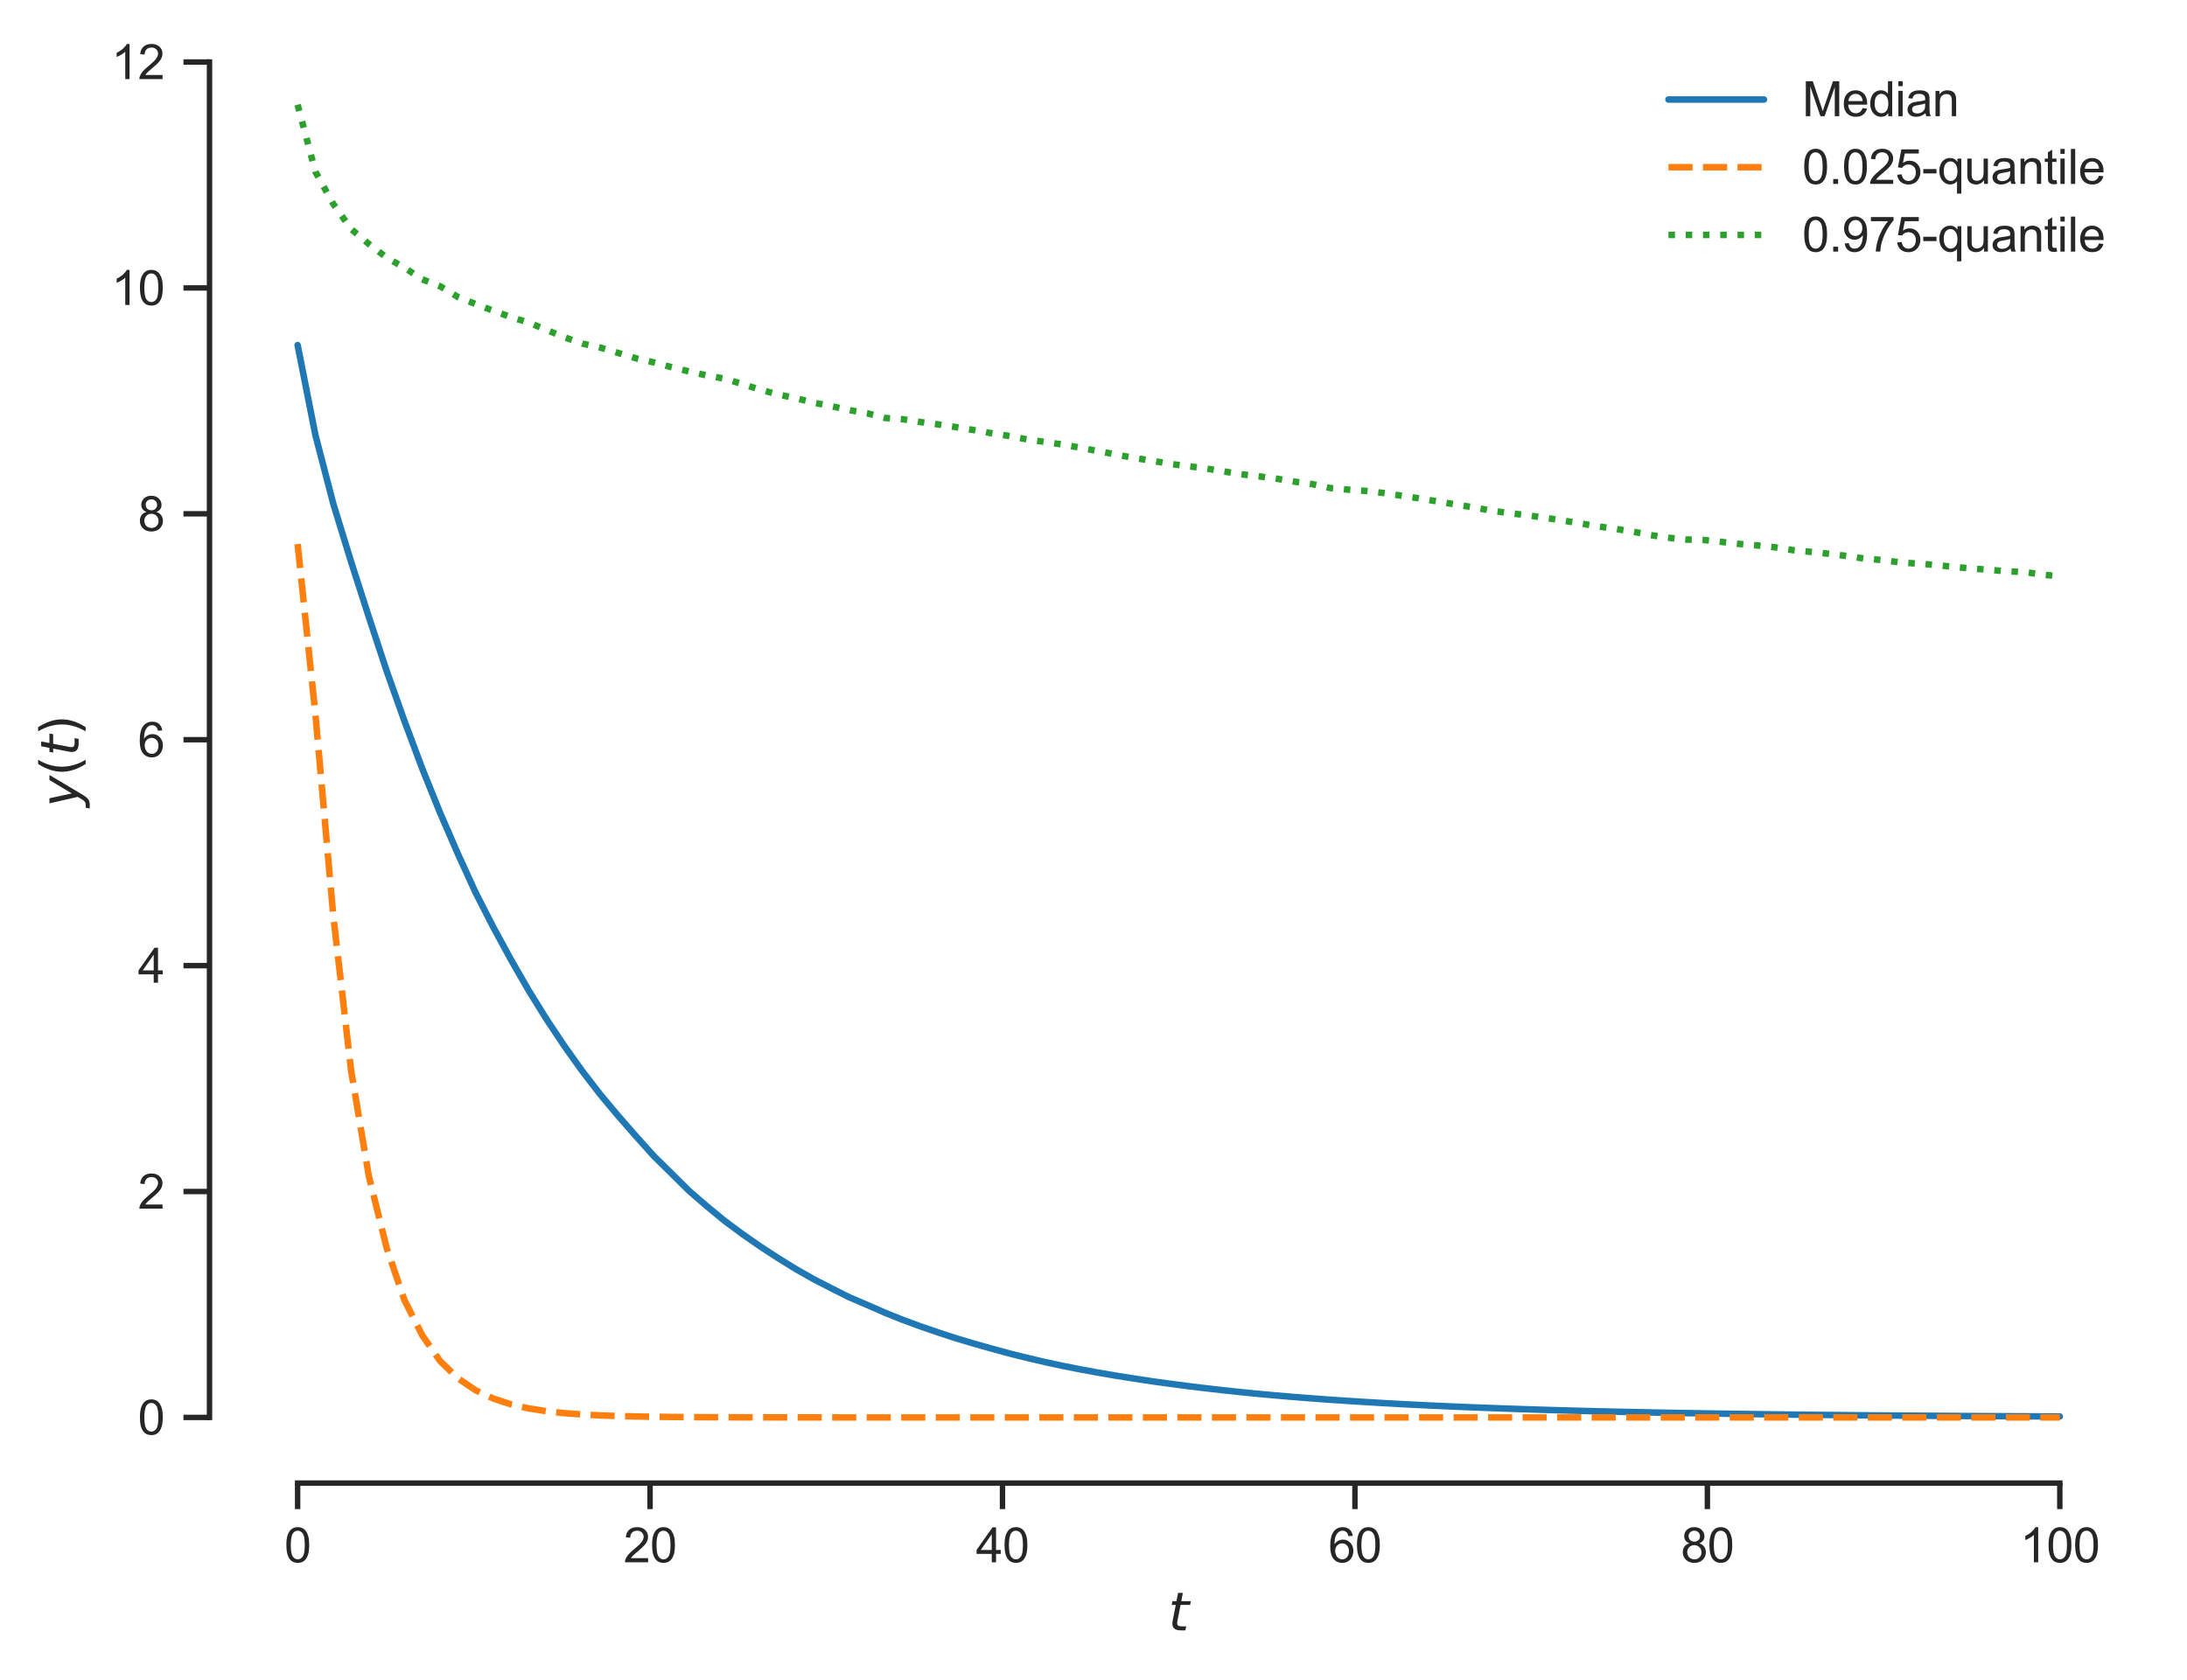 <?xml version="1.0" encoding="utf-8" standalone="no"?>
<!DOCTYPE svg PUBLIC "-//W3C//DTD SVG 1.1//EN"
  "http://www.w3.org/Graphics/SVG/1.1/DTD/svg11.dtd">
<svg xmlns:xlink="http://www.w3.org/1999/xlink" width="402.919pt" height="309.639pt" viewBox="0 0 402.919 309.639" xmlns="http://www.w3.org/2000/svg" version="1.1">
 <defs>
  <style type="text/css">*{stroke-linejoin: round; stroke-linecap: butt}</style>
 </defs>
 <g id="figure_1">
  <g id="patch_1">
   <path d="M 0 309.639 
L 402.919 309.639 
L 402.919 0 
L 0 0 
z
" style="fill: #ffffff"/>
  </g>
  <g id="axes_1">
   <g id="patch_2">
    <path d="M 38.599 273.312 
L 395.719 273.312 
L 395.719 7.2 
L 38.599 7.2 
z
" style="fill: #ffffff"/>
   </g>
   <g id="matplotlib.axis_1">
    <g id="xtick_1">
     <g id="line2d_1">
      <defs>
       <path id="m270dfc5008" d="M 0 0 
L 0 4.8 
" style="stroke: #262626"/>
      </defs>
      <g>
       <use xlink:href="#m270dfc5008" x="54.832" y="273.312" style="fill: #262626; stroke: #262626"/>
      </g>
     </g>
     <g id="text_1">
      <!-- 0 -->
      <g style="fill: #262626" transform="translate(52.385 287.911) scale(0.088 -0.088)">
       <defs>
        <path id="ArialMT-30" d="M 266 2259 
Q 266 3072 433 3567 
Q 600 4063 929 4331 
Q 1259 4600 1759 4600 
Q 2128 4600 2406 4451 
Q 2684 4303 2865 4023 
Q 3047 3744 3150 3342 
Q 3253 2941 3253 2259 
Q 3253 1453 3087 958 
Q 2922 463 2592 192 
Q 2263 -78 1759 -78 
Q 1097 -78 719 397 
Q 266 969 266 2259 
z
M 844 2259 
Q 844 1131 1108 757 
Q 1372 384 1759 384 
Q 2147 384 2411 759 
Q 2675 1134 2675 2259 
Q 2675 3391 2411 3762 
Q 2147 4134 1753 4134 
Q 1366 4134 1134 3806 
Q 844 3388 844 2259 
z
" transform="scale(0.016)"/>
       </defs>
       <use xlink:href="#ArialMT-30"/>
      </g>
     </g>
    </g>
    <g id="xtick_2">
     <g id="line2d_2">
      <g>
       <use xlink:href="#m270dfc5008" x="119.763" y="273.312" style="fill: #262626; stroke: #262626"/>
      </g>
     </g>
     <g id="text_2">
      <!-- 20 -->
      <g style="fill: #262626" transform="translate(114.869 287.911) scale(0.088 -0.088)">
       <defs>
        <path id="ArialMT-32" d="M 3222 541 
L 3222 0 
L 194 0 
Q 188 203 259 391 
Q 375 700 629 1000 
Q 884 1300 1366 1694 
Q 2113 2306 2375 2664 
Q 2638 3022 2638 3341 
Q 2638 3675 2398 3904 
Q 2159 4134 1775 4134 
Q 1369 4134 1125 3890 
Q 881 3647 878 3216 
L 300 3275 
Q 359 3922 746 4261 
Q 1134 4600 1788 4600 
Q 2447 4600 2831 4234 
Q 3216 3869 3216 3328 
Q 3216 3053 3103 2787 
Q 2991 2522 2730 2228 
Q 2469 1934 1863 1422 
Q 1356 997 1212 845 
Q 1069 694 975 541 
L 3222 541 
z
" transform="scale(0.016)"/>
       </defs>
       <use xlink:href="#ArialMT-32"/>
       <use xlink:href="#ArialMT-30" x="55.615"/>
      </g>
     </g>
    </g>
    <g id="xtick_3">
     <g id="line2d_3">
      <g>
       <use xlink:href="#m270dfc5008" x="184.694" y="273.312" style="fill: #262626; stroke: #262626"/>
      </g>
     </g>
     <g id="text_3">
      <!-- 40 -->
      <g style="fill: #262626" transform="translate(179.8 287.911) scale(0.088 -0.088)">
       <defs>
        <path id="ArialMT-34" d="M 2069 0 
L 2069 1097 
L 81 1097 
L 81 1613 
L 2172 4581 
L 2631 4581 
L 2631 1613 
L 3250 1613 
L 3250 1097 
L 2631 1097 
L 2631 0 
L 2069 0 
z
M 2069 1613 
L 2069 3678 
L 634 1613 
L 2069 1613 
z
" transform="scale(0.016)"/>
       </defs>
       <use xlink:href="#ArialMT-34"/>
       <use xlink:href="#ArialMT-30" x="55.615"/>
      </g>
     </g>
    </g>
    <g id="xtick_4">
     <g id="line2d_4">
      <g>
       <use xlink:href="#m270dfc5008" x="249.625" y="273.312" style="fill: #262626; stroke: #262626"/>
      </g>
     </g>
     <g id="text_4">
      <!-- 60 -->
      <g style="fill: #262626" transform="translate(244.731 287.911) scale(0.088 -0.088)">
       <defs>
        <path id="ArialMT-36" d="M 3184 3459 
L 2625 3416 
Q 2550 3747 2413 3897 
Q 2184 4138 1850 4138 
Q 1581 4138 1378 3988 
Q 1113 3794 959 3422 
Q 806 3050 800 2363 
Q 1003 2672 1297 2822 
Q 1591 2972 1913 2972 
Q 2475 2972 2870 2558 
Q 3266 2144 3266 1488 
Q 3266 1056 3080 686 
Q 2894 316 2569 119 
Q 2244 -78 1831 -78 
Q 1128 -78 684 439 
Q 241 956 241 2144 
Q 241 3472 731 4075 
Q 1159 4600 1884 4600 
Q 2425 4600 2770 4297 
Q 3116 3994 3184 3459 
z
M 888 1484 
Q 888 1194 1011 928 
Q 1134 663 1356 523 
Q 1578 384 1822 384 
Q 2178 384 2434 671 
Q 2691 959 2691 1453 
Q 2691 1928 2437 2201 
Q 2184 2475 1800 2475 
Q 1419 2475 1153 2201 
Q 888 1928 888 1484 
z
" transform="scale(0.016)"/>
       </defs>
       <use xlink:href="#ArialMT-36"/>
       <use xlink:href="#ArialMT-30" x="55.615"/>
      </g>
     </g>
    </g>
    <g id="xtick_5">
     <g id="line2d_5">
      <g>
       <use xlink:href="#m270dfc5008" x="314.556" y="273.312" style="fill: #262626; stroke: #262626"/>
      </g>
     </g>
     <g id="text_5">
      <!-- 80 -->
      <g style="fill: #262626" transform="translate(309.662 287.911) scale(0.088 -0.088)">
       <defs>
        <path id="ArialMT-38" d="M 1131 2484 
Q 781 2613 612 2850 
Q 444 3088 444 3419 
Q 444 3919 803 4259 
Q 1163 4600 1759 4600 
Q 2359 4600 2725 4251 
Q 3091 3903 3091 3403 
Q 3091 3084 2923 2848 
Q 2756 2613 2416 2484 
Q 2838 2347 3058 2040 
Q 3278 1734 3278 1309 
Q 3278 722 2862 322 
Q 2447 -78 1769 -78 
Q 1091 -78 675 323 
Q 259 725 259 1325 
Q 259 1772 486 2073 
Q 713 2375 1131 2484 
z
M 1019 3438 
Q 1019 3113 1228 2906 
Q 1438 2700 1772 2700 
Q 2097 2700 2305 2904 
Q 2513 3109 2513 3406 
Q 2513 3716 2298 3927 
Q 2084 4138 1766 4138 
Q 1444 4138 1231 3931 
Q 1019 3725 1019 3438 
z
M 838 1322 
Q 838 1081 952 856 
Q 1066 631 1291 507 
Q 1516 384 1775 384 
Q 2178 384 2440 643 
Q 2703 903 2703 1303 
Q 2703 1709 2433 1975 
Q 2163 2241 1756 2241 
Q 1359 2241 1098 1978 
Q 838 1716 838 1322 
z
" transform="scale(0.016)"/>
       </defs>
       <use xlink:href="#ArialMT-38"/>
       <use xlink:href="#ArialMT-30" x="55.615"/>
      </g>
     </g>
    </g>
    <g id="xtick_6">
     <g id="line2d_6">
      <g>
       <use xlink:href="#m270dfc5008" x="379.487" y="273.312" style="fill: #262626; stroke: #262626"/>
      </g>
     </g>
     <g id="text_6">
      <!-- 100 -->
      <g style="fill: #262626" transform="translate(372.146 287.911) scale(0.088 -0.088)">
       <defs>
        <path id="ArialMT-31" d="M 2384 0 
L 1822 0 
L 1822 3584 
Q 1619 3391 1289 3197 
Q 959 3003 697 2906 
L 697 3450 
Q 1169 3672 1522 3987 
Q 1875 4303 2022 4600 
L 2384 4600 
L 2384 0 
z
" transform="scale(0.016)"/>
       </defs>
       <use xlink:href="#ArialMT-31"/>
       <use xlink:href="#ArialMT-30" x="55.615"/>
       <use xlink:href="#ArialMT-30" x="111.23"/>
      </g>
     </g>
    </g>
    <g id="text_7">
     <!-- $t$ -->
     <g style="fill: #262626" transform="translate(215.239 300.531) scale(0.096 -0.096)">
      <defs>
       <path id="DejaVuSans-Oblique-74" d="M 2706 3500 
L 2619 3053 
L 1472 3053 
L 1100 1153 
Q 1081 1047 1072 975 
Q 1063 903 1063 863 
Q 1063 663 1183 572 
Q 1303 481 1569 481 
L 2150 481 
L 2053 0 
L 1503 0 
Q 991 0 739 200 
Q 488 400 488 806 
Q 488 878 497 964 
Q 506 1050 525 1153 
L 897 3053 
L 409 3053 
L 500 3500 
L 978 3500 
L 1172 4494 
L 1747 4494 
L 1556 3500 
L 2706 3500 
z
" transform="scale(0.016)"/>
      </defs>
      <use xlink:href="#DejaVuSans-Oblique-74" transform="translate(0 0.781)"/>
     </g>
    </g>
   </g>
   <g id="matplotlib.axis_2">
    <g id="ytick_1">
     <g id="line2d_7">
      <defs>
       <path id="m658db7c5eb" d="M 0 0 
L -4.8 0 
" style="stroke: #262626"/>
      </defs>
      <g>
       <use xlink:href="#m658db7c5eb" x="38.599" y="261.216" style="fill: #262626; stroke: #262626"/>
      </g>
     </g>
     <g id="text_8">
      <!-- 0 -->
      <g style="fill: #262626" transform="translate(25.406 264.365) scale(0.088 -0.088)">
       <use xlink:href="#ArialMT-30"/>
      </g>
     </g>
    </g>
    <g id="ytick_2">
     <g id="line2d_8">
      <g>
       <use xlink:href="#m658db7c5eb" x="38.599" y="219.585" style="fill: #262626; stroke: #262626"/>
      </g>
     </g>
     <g id="text_9">
      <!-- 2 -->
      <g style="fill: #262626" transform="translate(25.406 222.734) scale(0.088 -0.088)">
       <use xlink:href="#ArialMT-32"/>
      </g>
     </g>
    </g>
    <g id="ytick_3">
     <g id="line2d_9">
      <g>
       <use xlink:href="#m658db7c5eb" x="38.599" y="177.954" style="fill: #262626; stroke: #262626"/>
      </g>
     </g>
     <g id="text_10">
      <!-- 4 -->
      <g style="fill: #262626" transform="translate(25.406 181.103) scale(0.088 -0.088)">
       <use xlink:href="#ArialMT-34"/>
      </g>
     </g>
    </g>
    <g id="ytick_4">
     <g id="line2d_10">
      <g>
       <use xlink:href="#m658db7c5eb" x="38.599" y="136.323" style="fill: #262626; stroke: #262626"/>
      </g>
     </g>
     <g id="text_11">
      <!-- 6 -->
      <g style="fill: #262626" transform="translate(25.406 139.472) scale(0.088 -0.088)">
       <use xlink:href="#ArialMT-36"/>
      </g>
     </g>
    </g>
    <g id="ytick_5">
     <g id="line2d_11">
      <g>
       <use xlink:href="#m658db7c5eb" x="38.599" y="94.691" style="fill: #262626; stroke: #262626"/>
      </g>
     </g>
     <g id="text_12">
      <!-- 8 -->
      <g style="fill: #262626" transform="translate(25.406 97.841) scale(0.088 -0.088)">
       <use xlink:href="#ArialMT-38"/>
      </g>
     </g>
    </g>
    <g id="ytick_6">
     <g id="line2d_12">
      <g>
       <use xlink:href="#m658db7c5eb" x="38.599" y="53.06" style="fill: #262626; stroke: #262626"/>
      </g>
     </g>
     <g id="text_13">
      <!-- 10 -->
      <g style="fill: #262626" transform="translate(20.512 56.21) scale(0.088 -0.088)">
       <use xlink:href="#ArialMT-31"/>
       <use xlink:href="#ArialMT-30" x="55.615"/>
      </g>
     </g>
    </g>
    <g id="ytick_7">
     <g id="line2d_13">
      <g>
       <use xlink:href="#m658db7c5eb" x="38.599" y="11.429" style="fill: #262626; stroke: #262626"/>
      </g>
     </g>
     <g id="text_14">
      <!-- 12 -->
      <g style="fill: #262626" transform="translate(20.512 14.579) scale(0.088 -0.088)">
       <use xlink:href="#ArialMT-31"/>
       <use xlink:href="#ArialMT-32" x="55.615"/>
      </g>
     </g>
    </g>
    <g id="text_15">
     <!-- $y(t)$ -->
     <g style="fill: #262626" transform="translate(14.496 148.752) rotate(-90) scale(0.096 -0.096)">
      <defs>
       <path id="DejaVuSans-Oblique-79" d="M 1588 -325 
Q 1188 -997 936 -1164 
Q 684 -1331 294 -1331 
L -159 -1331 
L -63 -850 
L 269 -850 
Q 509 -850 678 -719 
Q 847 -588 1056 -206 
L 1234 128 
L 459 3500 
L 1069 3500 
L 1650 819 
L 3256 3500 
L 3859 3500 
L 1588 -325 
z
" transform="scale(0.016)"/>
       <path id="DejaVuSans-28" d="M 1984 4856 
Q 1566 4138 1362 3434 
Q 1159 2731 1159 2009 
Q 1159 1288 1364 580 
Q 1569 -128 1984 -844 
L 1484 -844 
Q 1016 -109 783 600 
Q 550 1309 550 2009 
Q 550 2706 781 3412 
Q 1013 4119 1484 4856 
L 1984 4856 
z
" transform="scale(0.016)"/>
       <path id="DejaVuSans-29" d="M 513 4856 
L 1013 4856 
Q 1481 4119 1714 3412 
Q 1947 2706 1947 2009 
Q 1947 1309 1714 600 
Q 1481 -109 1013 -844 
L 513 -844 
Q 928 -128 1133 580 
Q 1338 1288 1338 2009 
Q 1338 2731 1133 3434 
Q 928 4138 513 4856 
z
" transform="scale(0.016)"/>
      </defs>
      <use xlink:href="#DejaVuSans-Oblique-79" transform="translate(0 0.125)"/>
      <use xlink:href="#DejaVuSans-28" transform="translate(59.18 0.125)"/>
      <use xlink:href="#DejaVuSans-Oblique-74" transform="translate(98.193 0.125)"/>
      <use xlink:href="#DejaVuSans-29" transform="translate(137.402 0.125)"/>
     </g>
    </g>
   </g>
   <g id="line2d_14">
    <path d="M 54.832 63.6 
L 58.111 80.189 
L 61.391 92.789 
L 64.67 103.482 
L 67.949 113.691 
L 71.229 123.629 
L 74.508 132.856 
L 77.787 141.632 
L 81.067 149.761 
L 84.346 157.325 
L 87.625 164.498 
L 90.905 170.913 
L 94.184 176.942 
L 97.463 182.633 
L 100.743 187.913 
L 104.022 192.833 
L 107.301 197.424 
L 110.581 201.685 
L 113.86 205.604 
L 117.139 209.354 
L 120.419 213.009 
L 123.698 216.235 
L 126.977 219.485 
L 130.257 222.32 
L 133.536 225.021 
L 136.815 227.444 
L 140.095 229.734 
L 143.374 231.862 
L 146.653 233.89 
L 149.933 235.751 
L 153.212 237.439 
L 156.491 239.083 
L 159.771 240.482 
L 163.05 241.924 
L 166.329 243.238 
L 169.609 244.443 
L 172.888 245.57 
L 176.168 246.642 
L 179.447 247.614 
L 182.726 248.542 
L 186.006 249.437 
L 189.285 250.25 
L 192.564 251.019 
L 195.844 251.725 
L 199.123 252.372 
L 202.402 252.976 
L 205.682 253.538 
L 208.961 254.051 
L 212.24 254.553 
L 215.52 255.002 
L 218.799 255.432 
L 222.078 255.829 
L 225.358 256.208 
L 228.637 256.555 
L 231.916 256.88 
L 235.196 257.176 
L 238.475 257.454 
L 241.754 257.711 
L 245.034 257.948 
L 248.313 258.168 
L 251.592 258.376 
L 254.872 258.572 
L 258.151 258.753 
L 261.43 258.92 
L 264.71 259.075 
L 267.989 259.219 
L 271.268 259.353 
L 274.548 259.478 
L 277.827 259.596 
L 281.106 259.707 
L 284.386 259.811 
L 287.665 259.907 
L 290.944 259.996 
L 294.224 260.079 
L 297.503 260.156 
L 300.782 260.228 
L 304.062 260.295 
L 307.341 260.357 
L 310.62 260.415 
L 313.9 260.47 
L 317.179 260.52 
L 320.458 260.568 
L 323.738 260.613 
L 327.017 260.655 
L 330.296 260.693 
L 333.576 260.729 
L 336.855 260.762 
L 340.134 260.794 
L 343.414 260.822 
L 346.693 260.849 
L 349.972 260.874 
L 353.252 260.898 
L 356.531 260.919 
L 359.81 260.94 
L 363.09 260.959 
L 366.369 260.977 
L 369.649 260.993 
L 372.928 261.008 
L 376.207 261.022 
L 379.487 261.035 
" clip-path="url(#pfecb74c4db)" style="fill: none; stroke: #1f77b4; stroke-width: 1.2; stroke-linecap: round"/>
   </g>
   <g id="line2d_15">
    <path d="M 54.832 100.264 
L 58.111 131.652 
L 61.391 168.641 
L 64.67 197.192 
L 67.949 216.738 
L 71.229 229.97 
L 74.508 239.594 
L 77.787 246.067 
L 81.067 250.805 
L 84.346 253.993 
L 87.625 256.212 
L 90.905 257.743 
L 94.184 258.82 
L 97.463 259.565 
L 100.743 260.076 
L 104.022 260.43 
L 107.301 260.673 
L 110.581 260.841 
L 113.86 260.957 
L 117.139 261.037 
L 120.419 261.093 
L 123.698 261.131 
L 126.977 261.157 
L 130.257 261.175 
L 133.536 261.188 
L 136.815 261.197 
L 140.095 261.203 
L 143.374 261.207 
L 146.653 261.21 
L 149.933 261.212 
L 153.212 261.213 
L 156.491 261.214 
L 159.771 261.215 
L 163.05 261.215 
L 166.329 261.215 
L 169.609 261.216 
L 172.888 261.216 
L 176.168 261.216 
L 179.447 261.216 
L 182.726 261.216 
L 186.006 261.216 
L 189.285 261.216 
L 192.564 261.216 
L 195.844 261.216 
L 199.123 261.216 
L 202.402 261.216 
L 205.682 261.216 
L 208.961 261.216 
L 212.24 261.216 
L 215.52 261.216 
L 218.799 261.216 
L 222.078 261.216 
L 225.358 261.216 
L 228.637 261.216 
L 231.916 261.216 
L 235.196 261.216 
L 238.475 261.216 
L 241.754 261.216 
L 245.034 261.216 
L 248.313 261.216 
L 251.592 261.216 
L 254.872 261.216 
L 258.151 261.216 
L 261.43 261.216 
L 264.71 261.216 
L 267.989 261.216 
L 271.268 261.216 
L 274.548 261.216 
L 277.827 261.216 
L 281.106 261.216 
L 284.386 261.216 
L 287.665 261.216 
L 290.944 261.216 
L 294.224 261.216 
L 297.503 261.216 
L 300.782 261.216 
L 304.062 261.216 
L 307.341 261.216 
L 310.62 261.216 
L 313.9 261.216 
L 317.179 261.216 
L 320.458 261.216 
L 323.738 261.216 
L 327.017 261.216 
L 330.296 261.216 
L 333.576 261.216 
L 336.855 261.216 
L 340.134 261.216 
L 343.414 261.216 
L 346.693 261.216 
L 349.972 261.216 
L 353.252 261.216 
L 356.531 261.216 
L 359.81 261.216 
L 363.09 261.216 
L 366.369 261.216 
L 369.649 261.216 
L 372.928 261.216 
L 376.207 261.216 
L 379.487 261.216 
" clip-path="url(#pfecb74c4db)" style="fill: none; stroke-dasharray: 4.44,1.92; stroke-dashoffset: 0; stroke: #ff7f0e; stroke-width: 1.2"/>
   </g>
   <g id="line2d_16">
    <path d="M 54.832 19.296 
L 58.111 31.655 
L 61.391 37.565 
L 64.67 42.197 
L 67.949 44.958 
L 71.229 47.475 
L 74.508 49.337 
L 77.787 51.474 
L 81.067 52.747 
L 84.346 54.725 
L 87.625 56.034 
L 90.905 57.278 
L 94.184 58.458 
L 97.463 59.463 
L 100.743 60.822 
L 104.022 62.172 
L 107.301 63.325 
L 110.581 64.053 
L 113.86 65.036 
L 117.139 66.021 
L 120.419 66.772 
L 123.698 67.663 
L 126.977 68.456 
L 130.257 69.211 
L 133.536 69.793 
L 136.815 70.795 
L 140.095 71.821 
L 143.374 72.704 
L 146.653 73.393 
L 149.933 74.212 
L 153.212 74.861 
L 156.491 75.578 
L 159.771 76.17 
L 163.05 77.02 
L 166.329 77.26 
L 169.609 77.782 
L 172.888 78.218 
L 176.168 78.714 
L 179.447 79.264 
L 182.726 79.845 
L 186.006 80.361 
L 189.285 80.985 
L 192.564 81.451 
L 195.844 81.93 
L 199.123 82.526 
L 202.402 83.151 
L 205.682 83.774 
L 208.961 84.398 
L 212.24 84.902 
L 215.52 85.482 
L 218.799 85.898 
L 222.078 86.321 
L 225.358 86.863 
L 228.637 87.398 
L 231.916 87.779 
L 235.196 88.218 
L 238.475 88.759 
L 241.754 89.211 
L 245.034 89.934 
L 248.313 90.228 
L 251.592 90.467 
L 254.872 90.852 
L 258.151 91.34 
L 261.43 91.833 
L 264.71 92.388 
L 267.989 92.942 
L 271.268 93.465 
L 274.548 94.065 
L 277.827 94.539 
L 281.106 94.912 
L 284.386 95.382 
L 287.665 95.872 
L 290.944 96.425 
L 294.224 96.977 
L 297.503 97.45 
L 300.782 97.964 
L 304.062 98.606 
L 307.341 99.09 
L 310.62 99.425 
L 313.9 99.513 
L 317.179 99.866 
L 320.458 100.239 
L 323.738 100.515 
L 327.017 100.864 
L 330.296 101.385 
L 333.576 101.698 
L 336.855 102.043 
L 340.134 102.447 
L 343.414 102.932 
L 346.693 103.201 
L 349.972 103.629 
L 353.252 103.867 
L 356.531 104.102 
L 359.81 104.459 
L 363.09 104.756 
L 366.369 104.999 
L 369.649 105.28 
L 372.928 105.415 
L 376.207 105.878 
L 379.487 106.226 
" clip-path="url(#pfecb74c4db)" style="fill: none; stroke-dasharray: 1.2,1.98; stroke-dashoffset: 0; stroke: #2ca02c; stroke-width: 1.2"/>
   </g>
   <g id="patch_3">
    <path d="M 38.599 261.216 
L 38.599 11.429 
" style="fill: none; stroke: #262626; stroke-linejoin: miter; stroke-linecap: square"/>
   </g>
   <g id="patch_4">
    <path d="M 54.832 273.312 
L 379.487 273.312 
" style="fill: none; stroke: #262626; stroke-linejoin: miter; stroke-linecap: square"/>
   </g>
   <g id="legend_1">
    <g id="line2d_17">
     <path d="M 307.387 18.339 
L 316.187 18.339 
L 324.986 18.339 
" style="fill: none; stroke: #1f77b4; stroke-width: 1.2; stroke-linecap: round"/>
    </g>
    <g id="text_16">
     <!-- Median -->
     <g style="fill: #262626" transform="translate(332.026 21.419) scale(0.088 -0.088)">
      <defs>
       <path id="ArialMT-4d" d="M 475 0 
L 475 4581 
L 1388 4581 
L 2472 1338 
Q 2622 884 2691 659 
Q 2769 909 2934 1394 
L 4031 4581 
L 4847 4581 
L 4847 0 
L 4263 0 
L 4263 3834 
L 2931 0 
L 2384 0 
L 1059 3900 
L 1059 0 
L 475 0 
z
" transform="scale(0.016)"/>
       <path id="ArialMT-65" d="M 2694 1069 
L 3275 997 
Q 3138 488 2766 206 
Q 2394 -75 1816 -75 
Q 1088 -75 661 373 
Q 234 822 234 1631 
Q 234 2469 665 2931 
Q 1097 3394 1784 3394 
Q 2450 3394 2872 2941 
Q 3294 2488 3294 1666 
Q 3294 1616 3291 1516 
L 816 1516 
Q 847 969 1125 678 
Q 1403 388 1819 388 
Q 2128 388 2347 550 
Q 2566 713 2694 1069 
z
M 847 1978 
L 2700 1978 
Q 2663 2397 2488 2606 
Q 2219 2931 1791 2931 
Q 1403 2931 1139 2672 
Q 875 2413 847 1978 
z
" transform="scale(0.016)"/>
       <path id="ArialMT-64" d="M 2575 0 
L 2575 419 
Q 2259 -75 1647 -75 
Q 1250 -75 917 144 
Q 584 363 401 755 
Q 219 1147 219 1656 
Q 219 2153 384 2558 
Q 550 2963 881 3178 
Q 1213 3394 1622 3394 
Q 1922 3394 2156 3267 
Q 2391 3141 2538 2938 
L 2538 4581 
L 3097 4581 
L 3097 0 
L 2575 0 
z
M 797 1656 
Q 797 1019 1065 703 
Q 1334 388 1700 388 
Q 2069 388 2326 689 
Q 2584 991 2584 1609 
Q 2584 2291 2321 2609 
Q 2059 2928 1675 2928 
Q 1300 2928 1048 2622 
Q 797 2316 797 1656 
z
" transform="scale(0.016)"/>
       <path id="ArialMT-69" d="M 425 3934 
L 425 4581 
L 988 4581 
L 988 3934 
L 425 3934 
z
M 425 0 
L 425 3319 
L 988 3319 
L 988 0 
L 425 0 
z
" transform="scale(0.016)"/>
       <path id="ArialMT-61" d="M 2588 409 
Q 2275 144 1986 34 
Q 1697 -75 1366 -75 
Q 819 -75 525 192 
Q 231 459 231 875 
Q 231 1119 342 1320 
Q 453 1522 633 1644 
Q 813 1766 1038 1828 
Q 1203 1872 1538 1913 
Q 2219 1994 2541 2106 
Q 2544 2222 2544 2253 
Q 2544 2597 2384 2738 
Q 2169 2928 1744 2928 
Q 1347 2928 1158 2789 
Q 969 2650 878 2297 
L 328 2372 
Q 403 2725 575 2942 
Q 747 3159 1072 3276 
Q 1397 3394 1825 3394 
Q 2250 3394 2515 3294 
Q 2781 3194 2906 3042 
Q 3031 2891 3081 2659 
Q 3109 2516 3109 2141 
L 3109 1391 
Q 3109 606 3145 398 
Q 3181 191 3288 0 
L 2700 0 
Q 2613 175 2588 409 
z
M 2541 1666 
Q 2234 1541 1622 1453 
Q 1275 1403 1131 1340 
Q 988 1278 909 1158 
Q 831 1038 831 891 
Q 831 666 1001 516 
Q 1172 366 1500 366 
Q 1825 366 2078 508 
Q 2331 650 2450 897 
Q 2541 1088 2541 1459 
L 2541 1666 
z
" transform="scale(0.016)"/>
       <path id="ArialMT-6e" d="M 422 0 
L 422 3319 
L 928 3319 
L 928 2847 
Q 1294 3394 1984 3394 
Q 2284 3394 2536 3286 
Q 2788 3178 2913 3003 
Q 3038 2828 3088 2588 
Q 3119 2431 3119 2041 
L 3119 0 
L 2556 0 
L 2556 2019 
Q 2556 2363 2490 2533 
Q 2425 2703 2258 2804 
Q 2091 2906 1866 2906 
Q 1506 2906 1245 2678 
Q 984 2450 984 1813 
L 984 0 
L 422 0 
z
" transform="scale(0.016)"/>
      </defs>
      <use xlink:href="#ArialMT-4d"/>
      <use xlink:href="#ArialMT-65" x="83.301"/>
      <use xlink:href="#ArialMT-64" x="138.916"/>
      <use xlink:href="#ArialMT-69" x="194.531"/>
      <use xlink:href="#ArialMT-61" x="216.748"/>
      <use xlink:href="#ArialMT-6e" x="272.363"/>
     </g>
    </g>
    <g id="line2d_18">
     <path d="M 307.387 30.813 
L 316.187 30.813 
L 324.986 30.813 
" style="fill: none; stroke-dasharray: 4.44,1.92; stroke-dashoffset: 0; stroke: #ff7f0e; stroke-width: 1.2"/>
    </g>
    <g id="text_17">
     <!-- 0.025-quantile -->
     <g style="fill: #262626" transform="translate(332.026 33.893) scale(0.088 -0.088)">
      <defs>
       <path id="ArialMT-2e" d="M 581 0 
L 581 641 
L 1222 641 
L 1222 0 
L 581 0 
z
" transform="scale(0.016)"/>
       <path id="ArialMT-35" d="M 266 1200 
L 856 1250 
Q 922 819 1161 601 
Q 1400 384 1738 384 
Q 2144 384 2425 690 
Q 2706 997 2706 1503 
Q 2706 1984 2436 2262 
Q 2166 2541 1728 2541 
Q 1456 2541 1237 2417 
Q 1019 2294 894 2097 
L 366 2166 
L 809 4519 
L 3088 4519 
L 3088 3981 
L 1259 3981 
L 1013 2750 
Q 1425 3038 1878 3038 
Q 2478 3038 2890 2622 
Q 3303 2206 3303 1553 
Q 3303 931 2941 478 
Q 2500 -78 1738 -78 
Q 1113 -78 717 272 
Q 322 622 266 1200 
z
" transform="scale(0.016)"/>
       <path id="ArialMT-2d" d="M 203 1375 
L 203 1941 
L 1931 1941 
L 1931 1375 
L 203 1375 
z
" transform="scale(0.016)"/>
       <path id="ArialMT-71" d="M 2538 -1272 
L 2538 353 
Q 2406 169 2170 47 
Q 1934 -75 1669 -75 
Q 1078 -75 651 397 
Q 225 869 225 1691 
Q 225 2191 398 2587 
Q 572 2984 901 3189 
Q 1231 3394 1625 3394 
Q 2241 3394 2594 2875 
L 2594 3319 
L 3100 3319 
L 3100 -1272 
L 2538 -1272 
z
M 803 1669 
Q 803 1028 1072 708 
Q 1341 388 1716 388 
Q 2075 388 2334 692 
Q 2594 997 2594 1619 
Q 2594 2281 2320 2615 
Q 2047 2950 1678 2950 
Q 1313 2950 1058 2639 
Q 803 2328 803 1669 
z
" transform="scale(0.016)"/>
       <path id="ArialMT-75" d="M 2597 0 
L 2597 488 
Q 2209 -75 1544 -75 
Q 1250 -75 995 37 
Q 741 150 617 320 
Q 494 491 444 738 
Q 409 903 409 1263 
L 409 3319 
L 972 3319 
L 972 1478 
Q 972 1038 1006 884 
Q 1059 663 1231 536 
Q 1403 409 1656 409 
Q 1909 409 2131 539 
Q 2353 669 2445 892 
Q 2538 1116 2538 1541 
L 2538 3319 
L 3100 3319 
L 3100 0 
L 2597 0 
z
" transform="scale(0.016)"/>
       <path id="ArialMT-74" d="M 1650 503 
L 1731 6 
Q 1494 -44 1306 -44 
Q 1000 -44 831 53 
Q 663 150 594 308 
Q 525 466 525 972 
L 525 2881 
L 113 2881 
L 113 3319 
L 525 3319 
L 525 4141 
L 1084 4478 
L 1084 3319 
L 1650 3319 
L 1650 2881 
L 1084 2881 
L 1084 941 
Q 1084 700 1114 631 
Q 1144 563 1211 522 
Q 1278 481 1403 481 
Q 1497 481 1650 503 
z
" transform="scale(0.016)"/>
       <path id="ArialMT-6c" d="M 409 0 
L 409 4581 
L 972 4581 
L 972 0 
L 409 0 
z
" transform="scale(0.016)"/>
      </defs>
      <use xlink:href="#ArialMT-30"/>
      <use xlink:href="#ArialMT-2e" x="55.615"/>
      <use xlink:href="#ArialMT-30" x="83.398"/>
      <use xlink:href="#ArialMT-32" x="139.014"/>
      <use xlink:href="#ArialMT-35" x="194.629"/>
      <use xlink:href="#ArialMT-2d" x="250.244"/>
      <use xlink:href="#ArialMT-71" x="283.545"/>
      <use xlink:href="#ArialMT-75" x="339.16"/>
      <use xlink:href="#ArialMT-61" x="394.775"/>
      <use xlink:href="#ArialMT-6e" x="450.391"/>
      <use xlink:href="#ArialMT-74" x="506.006"/>
      <use xlink:href="#ArialMT-69" x="533.789"/>
      <use xlink:href="#ArialMT-6c" x="556.006"/>
      <use xlink:href="#ArialMT-65" x="578.223"/>
     </g>
    </g>
    <g id="line2d_19">
     <path d="M 307.387 43.287 
L 316.187 43.287 
L 324.986 43.287 
" style="fill: none; stroke-dasharray: 1.2,1.98; stroke-dashoffset: 0; stroke: #2ca02c; stroke-width: 1.2"/>
    </g>
    <g id="text_18">
     <!-- 0.975-quantile -->
     <g style="fill: #262626" transform="translate(332.026 46.367) scale(0.088 -0.088)">
      <defs>
       <path id="ArialMT-39" d="M 350 1059 
L 891 1109 
Q 959 728 1153 556 
Q 1347 384 1650 384 
Q 1909 384 2104 503 
Q 2300 622 2425 820 
Q 2550 1019 2634 1356 
Q 2719 1694 2719 2044 
Q 2719 2081 2716 2156 
Q 2547 1888 2255 1720 
Q 1963 1553 1622 1553 
Q 1053 1553 659 1965 
Q 266 2378 266 3053 
Q 266 3750 677 4175 
Q 1088 4600 1706 4600 
Q 2153 4600 2523 4359 
Q 2894 4119 3086 3673 
Q 3278 3228 3278 2384 
Q 3278 1506 3087 986 
Q 2897 466 2520 194 
Q 2144 -78 1638 -78 
Q 1100 -78 759 220 
Q 419 519 350 1059 
z
M 2653 3081 
Q 2653 3566 2395 3850 
Q 2138 4134 1775 4134 
Q 1400 4134 1122 3828 
Q 844 3522 844 3034 
Q 844 2597 1108 2323 
Q 1372 2050 1759 2050 
Q 2150 2050 2401 2323 
Q 2653 2597 2653 3081 
z
" transform="scale(0.016)"/>
       <path id="ArialMT-37" d="M 303 3981 
L 303 4522 
L 3269 4522 
L 3269 4084 
Q 2831 3619 2401 2847 
Q 1972 2075 1738 1259 
Q 1569 684 1522 0 
L 944 0 
Q 953 541 1156 1306 
Q 1359 2072 1739 2783 
Q 2119 3494 2547 3981 
L 303 3981 
z
" transform="scale(0.016)"/>
      </defs>
      <use xlink:href="#ArialMT-30"/>
      <use xlink:href="#ArialMT-2e" x="55.615"/>
      <use xlink:href="#ArialMT-39" x="83.398"/>
      <use xlink:href="#ArialMT-37" x="139.014"/>
      <use xlink:href="#ArialMT-35" x="194.629"/>
      <use xlink:href="#ArialMT-2d" x="250.244"/>
      <use xlink:href="#ArialMT-71" x="283.545"/>
      <use xlink:href="#ArialMT-75" x="339.16"/>
      <use xlink:href="#ArialMT-61" x="394.775"/>
      <use xlink:href="#ArialMT-6e" x="450.391"/>
      <use xlink:href="#ArialMT-74" x="506.006"/>
      <use xlink:href="#ArialMT-69" x="533.789"/>
      <use xlink:href="#ArialMT-6c" x="556.006"/>
      <use xlink:href="#ArialMT-65" x="578.223"/>
     </g>
    </g>
   </g>
  </g>
 </g>
 <defs>
  <clipPath id="pfecb74c4db">
   <rect x="38.599" y="7.2" width="357.12" height="266.112"/>
  </clipPath>
 </defs>
</svg>